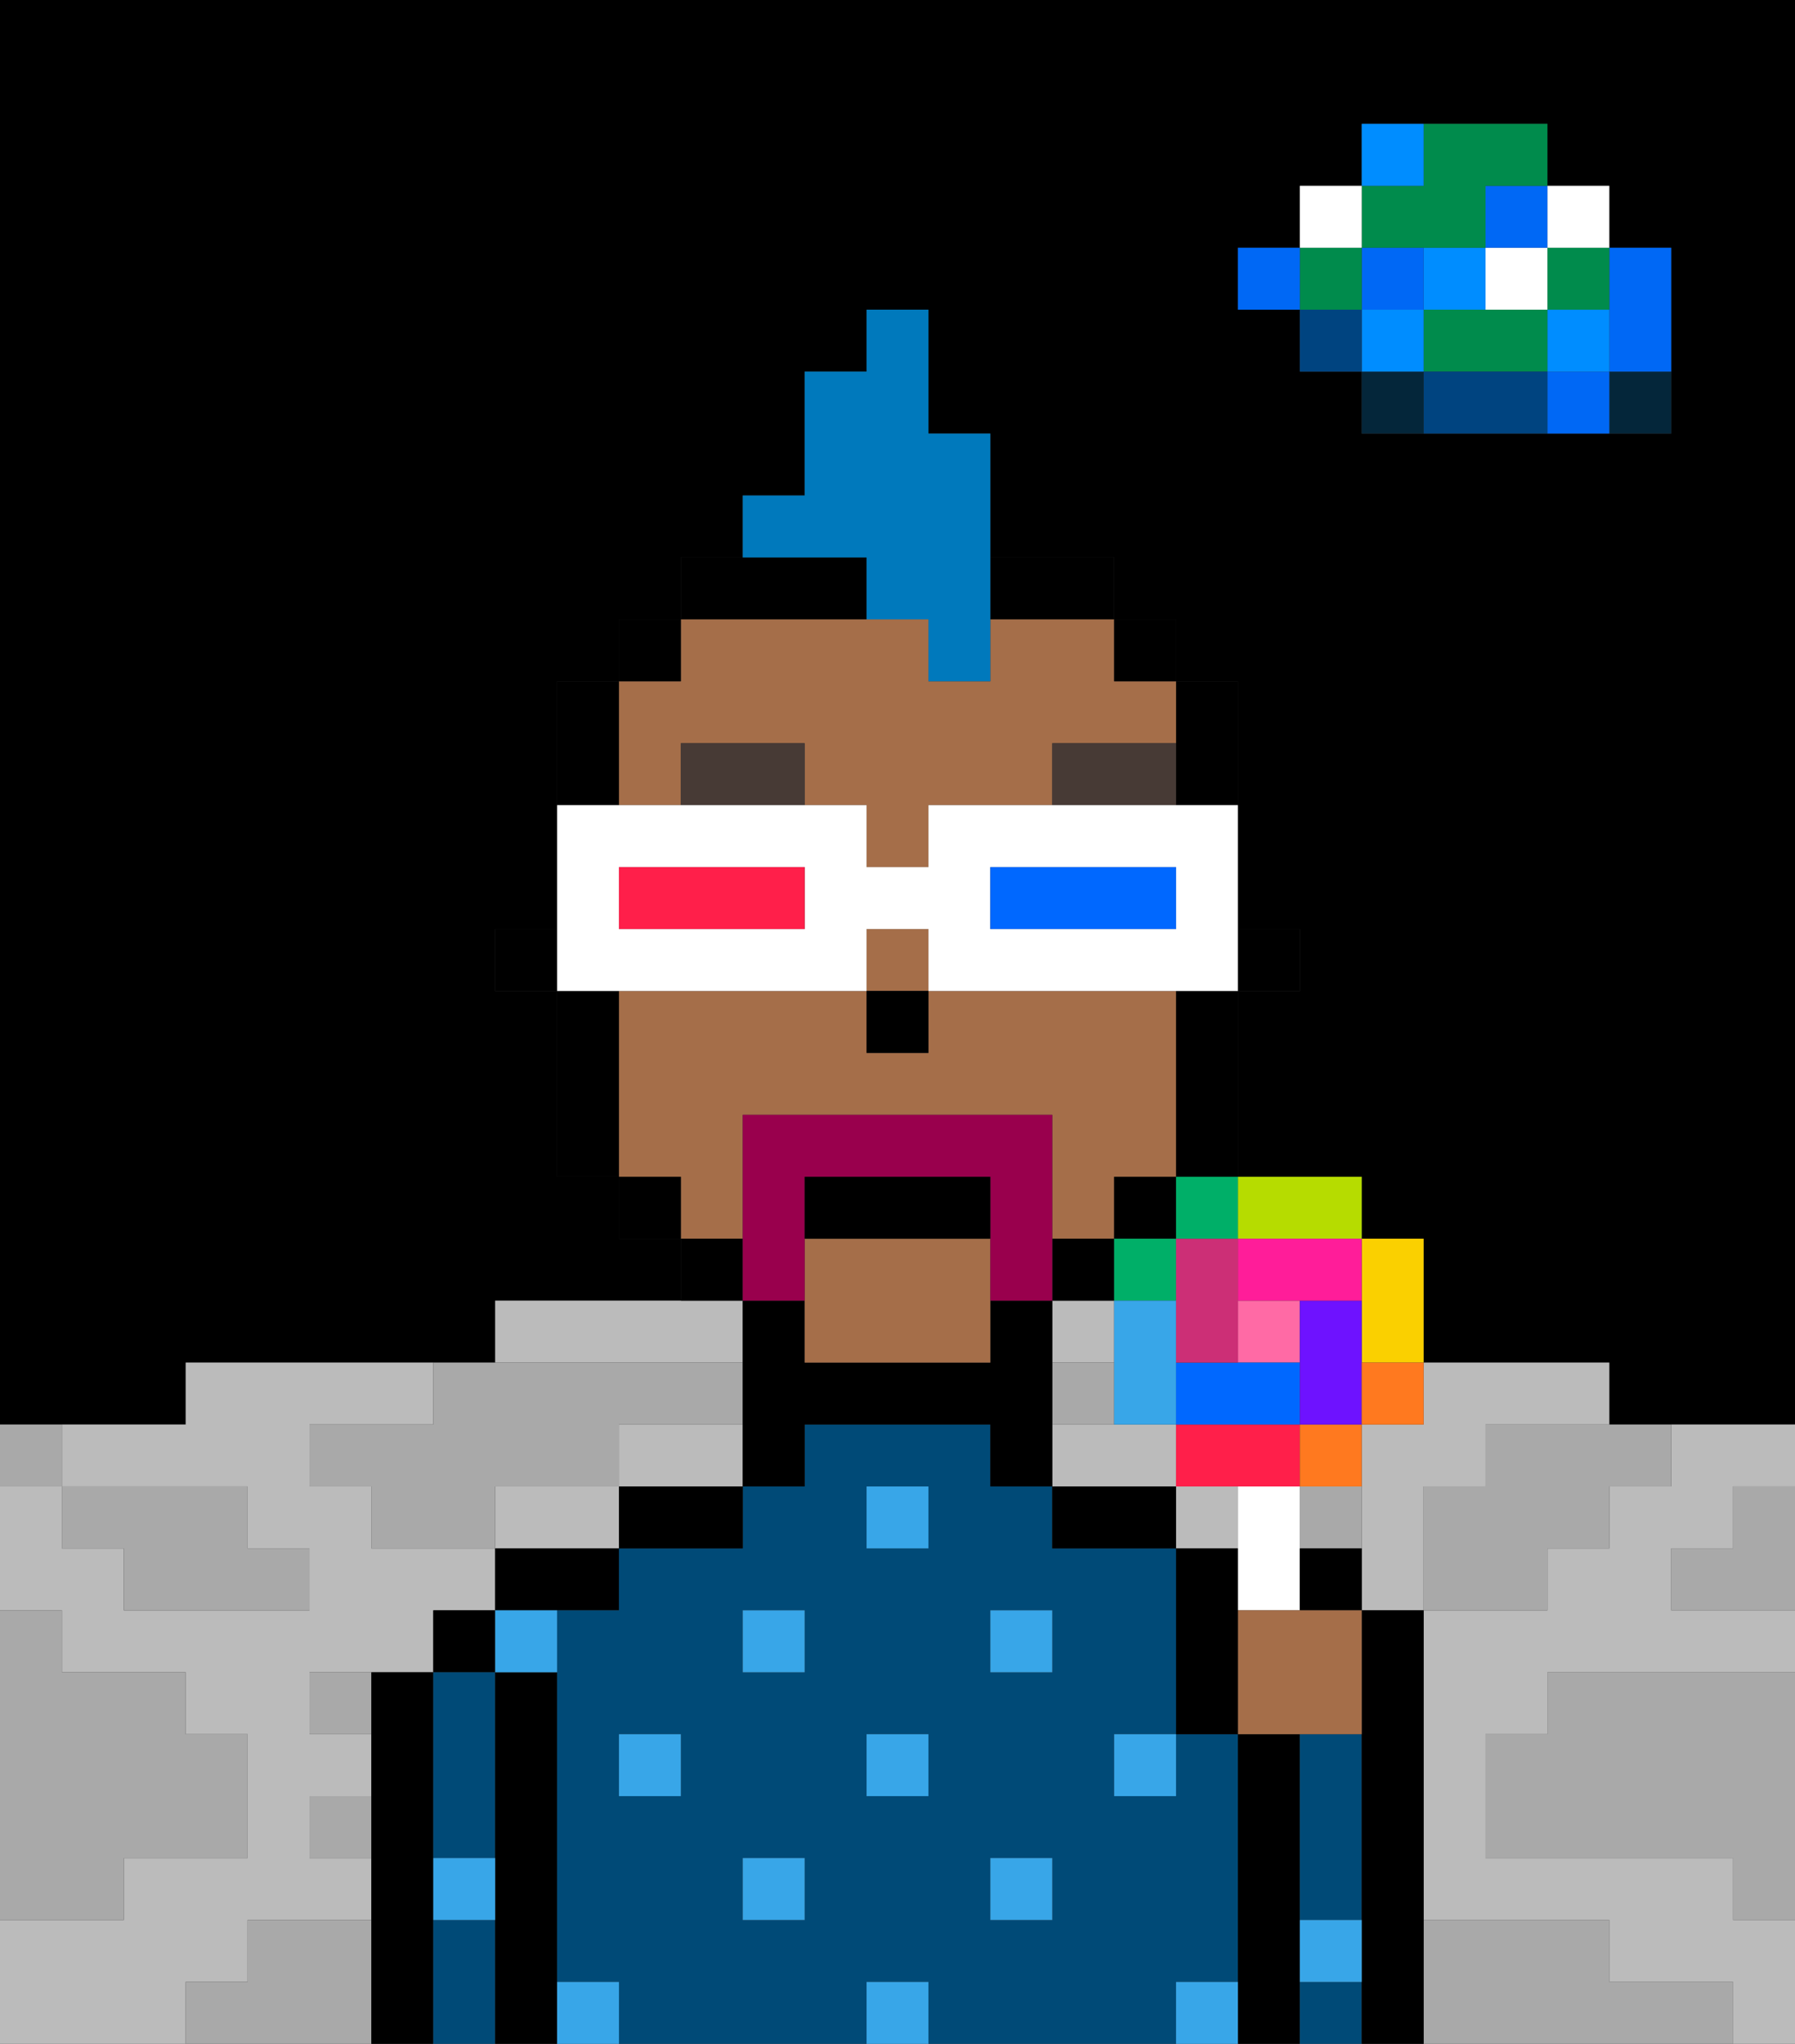 <svg xmlns="http://www.w3.org/2000/svg" viewBox="0 0 29 33"><rect x="0" y="0" width="29" height="33" fill="#333333" stroke="none"/><defs><style>polygon,rect,path{shape-rendering:crispedges;}polygon,rect,path{shape-rendering:crispedges;}.kb67-1{fill:#a9a9a9;}.kb67-2{fill:#bbbbbb;}.kb67-3{fill:#04263a;}.kb67-4{fill:#0068f5;}.kb67-5{fill:#008dff;}.kb67-6{fill:#008b4c;}.kb67-7{fill:#ffffff;}.kb67-8{fill:#004480;}.kb67-9{fill:#000000;}.kb67-10{fill:#004a77;}.kb67-11{fill:#38a6e8;}.kb67-12{fill:#a56e49;}.kb67-13{fill:#473a35;}.kb67-14{fill:#99004d;}.kb67-15{fill:#0079bc;}.kb67-16{fill:#0068ff;}.kb67-17{fill:#ff1f4a;}.kb67-18{fill:#ff6aa5;}.kb67-19{fill:#ff791f;}.kb67-20{fill:#fad000;}.kb67-21{fill:#b6dc00;}.kb67-22{fill:#00af68;}.kb67-23{fill:#38a6e8;}.kb67-24{fill:#6e12ff;}.kb67-25{fill:#ff1d99;}.kb67-26{fill:#cc2f76;}</style></defs><polygon class="kb67-1" points="28 25 27 25 27 26 28 26 29 26 29 25 29 24 28 24 28 25"/><path class="kb67-9" d="M27,0H0V23H3V22H8V21h3V20H10V19H9V16H8V15H9V11h1V10h1V9h1V8h1V6h1V5h1V7h1V9h2v1h1v1h1v4h1v1H20v3h2v1h1v2h3v1h3V0H27Zm0,5V7H22V6H21V5H20V4h1V3h1V2h3V3h1V4h1Z"/><polygon class="kb67-1" points="27 32 26 32 26 31 25 31 24 31 23 31 23 32 23 33 24 33 25 33 26 33 27 33 28 33 28 32 27 32"/><polygon class="kb67-1" points="27 27 26 27 25 27 25 28 24 28 24 29 24 30 25 30 26 30 27 30 28 30 28 31 29 31 29 30 29 29 29 28 29 27 28 27 27 27"/><polygon class="kb67-2" points="22 23 22 24 22 25 22 26 22.5 26 23 26 23 25 23 24 24 24 24 23 25 23 26 23 26 22 25 22 24 22 23 22 23 23 22 23"/><rect class="kb67-2" x="19" y="24" width="1" height="1"/><polygon class="kb67-2" points="4 32 4 31 5 31 6 31 6 30 5 30 5 29 6 29 6 28 5 28 5 27 6 27 7 27 7 26 8 26 8 25 7 25 6 25 6 24 5 24 5 23 6 23 7 23 7 22 6 22 5 22 4 22 3 22 3 23 2 23 1 23 1 24 2 24 3 24 4 24 4 25 5 25 5 26 4 26 3 26 2 26 2 25 1 25 1 24 0 24 0 25 0 26 1 26 1 27 2 27 3 27 3 28 4 28 4 29 4 30 3 30 2 30 2 31 1 31 0 31 0 32 0 33 1 33 2 33 3 33 3 32 4 32"/><polygon class="kb67-2" points="9 24 8 24 8 25 9 25 10 25 10 24 9 24"/><polygon class="kb67-2" points="10 22 11 22 12 22 12 21 11 21 10 21 9 21 8 21 8 22 9 22 10 22"/><rect class="kb67-2" x="17" y="21" width="1" height="1"/><polygon class="kb67-2" points="27 23 27 24 26 24 26 25 25 25 25 26 24 26 23 26 23 27 23 28 23 29 23 30 23 31 24 31 25 31 26 31 26 32 27 32 28 32 28 33 29 33 29 32 29 31 28 31 28 30 27 30 26 30 25 30 24 30 24 29 24 28 25 28 25 27 26 27 27 27 28 27 29 27 29 26 28 26 27 26 27 25 28 25 28 24 29 24 29 23 28 23 27 23"/><polygon class="kb67-2" points="11 23 10 23 10 24 11 24 12 24 12 23 11 23"/><polygon class="kb67-2" points="19 24 19 23 18 23 17 23 17 24 18 24 19 24"/><rect class="kb67-3" x="26" y="6" width="1" height="1"/><polygon class="kb67-4" points="26 5 26 6 27 6 27 5 27 4 26 4 26 5"/><rect class="kb67-4" x="25" y="6" width="1" height="1"/><rect class="kb67-5" x="25" y="5" width="1" height="1"/><rect class="kb67-6" x="25" y="4" width="1" height="1"/><rect class="kb67-7" x="25" y="3" width="1" height="1"/><polygon class="kb67-1" points="24 23 24 24 23 24 23 25 23 26 24 26 25 26 25 25 26 25 26 24 27 24 27 23 26 23 25 23 24 23"/><polygon class="kb67-6" points="24 5 23 5 23 6 24 6 25 6 25 5 24 5"/><rect class="kb67-7" x="24" y="4" width="1" height="1"/><rect class="kb67-4" x="24" y="3" width="1" height="1"/><polygon class="kb67-8" points="24 6 23 6 23 7 24 7 25 7 25 6 24 6"/><rect class="kb67-5" x="23" y="4" width="1" height="1"/><rect class="kb67-3" x="22" y="6" width="1" height="1"/><rect class="kb67-5" x="22" y="5" width="1" height="1"/><rect class="kb67-4" x="22" y="4" width="1" height="1"/><polygon class="kb67-6" points="23 4 24 4 24 3 25 3 25 2 24 2 23 2 23 3 22 3 22 4 23 4"/><rect class="kb67-5" x="22" y="2" width="1" height="1"/><rect class="kb67-1" x="21" y="24" width="1" height="1"/><rect class="kb67-8" x="21" y="5" width="1" height="1"/><rect class="kb67-6" x="21" y="4" width="1" height="1"/><rect class="kb67-7" x="21" y="3" width="1" height="1"/><rect class="kb67-4" x="20" y="4" width="1" height="1"/><rect class="kb67-1" x="17" y="22" width="1" height="1"/><rect class="kb67-1" x="5" y="27" width="1" height="1"/><polygon class="kb67-1" points="6 23 5 23 5 24 6 24 6 25 7 25 8 25 8 24 9 24 10 24 10 23 11 23 12 23 12 22 11 22 10 22 9 22 8 22 7 22 7 23 6 23"/><polygon class="kb67-1" points="6 31 5 31 4 31 4 32 3 32 3 33 4 33 5 33 6 33 6 32 6 31"/><rect class="kb67-1" x="5" y="29" width="1" height="1"/><polygon class="kb67-1" points="2 31 2 30 3 30 4 30 4 29 4 28 3 28 3 27 2 27 1 27 1 26 0 26 0 27 0 28 0 29 0 30 0 31 1 31 2 31"/><polygon class="kb67-1" points="2 25 2 26 3 26 4 26 5 26 5 25 4 25 4 24 3 24 2 24 1 24 1 25 2 25"/><rect class="kb67-1" y="23" width="1" height="1"/><polygon class="kb67-9" points="7 31 7 30 7 29 7 28 7 27 6 27 6 28 6 29 6 30 6 31 6 32 6 33 7 33 7 32 7 31"/><rect class="kb67-9" x="7" y="26" width="1" height="1"/><polygon class="kb67-10" points="7 28 7 29 7 30 8 30 8 29 8 28 8 27 7 27 7 28"/><polygon class="kb67-10" points="8 31 7 31 7 32 7 33 8 33 8 32 8 31"/><polygon class="kb67-9" points="9 31 9 30 9 29 9 28 9 27 8 27 8 28 8 29 8 30 8 31 8 32 8 33 9 33 9 32 9 31"/><polygon class="kb67-9" points="8 25 8 26 9 26 10 26 10 25 9 25 8 25"/><path class="kb67-10" d="M20,32V28H19v1H18V28h1V25H17V24H16V23H13v1H12v1H10v1H9v6h1v1h4V32h1v1h4V32Zm-6-4h1v1H14Zm2-2h1v1H16Zm-2-2h1v1H14Zm-2,2h1v1H12Zm-2,2h1v1H10Zm3,3H12V30h1Zm3,0V30h1v1Z"/><polygon class="kb67-9" points="10 24 10 25 11 25 12 25 12 24 11 24 10 24"/><polygon class="kb67-9" points="17 22 17 21 16 21 16 22 15 22 14 22 13 22 13 21 12 21 12 22 12 23 12 24 13 24 13 23 14 23 15 23 16 23 16 24 17 24 17 23 17 22"/><polygon class="kb67-9" points="18 24 17 24 17 25 18 25 19 25 19 24 18 24"/><polygon class="kb67-9" points="21 31 21 30 21 29 21 28 20.5 28 20 28 20 29 20 30 20 31 20 32 20 33 21 33 21 32 21 31"/><rect class="kb67-10" x="21" y="32" width="1" height="1"/><polygon class="kb67-10" points="21 28 21 29 21 30 21 31 22 31 22 30 22 29 22 28 21.5 28 21 28"/><polygon class="kb67-9" points="23 31 23 30 23 29 23 28 23 27 23 26 22.5 26 22 26 22 27 22 28 22 29 22 30 22 31 22 32 22 33 23 33 23 32 23 31"/><rect class="kb67-11" x="10" y="28" width="1" height="1"/><rect class="kb67-11" x="12" y="30" width="1" height="1"/><rect class="kb67-11" x="14" y="28" width="1" height="1"/><rect class="kb67-11" x="14" y="32" width="1" height="1"/><rect class="kb67-11" x="12" y="26" width="1" height="1"/><rect class="kb67-11" x="16" y="30" width="1" height="1"/><rect class="kb67-11" x="18" y="28" width="1" height="1"/><rect class="kb67-11" x="16" y="26" width="1" height="1"/><rect class="kb67-11" x="14" y="24" width="1" height="1"/><rect class="kb67-11" x="8" y="26" width="1" height="1"/><rect class="kb67-11" x="19" y="32" width="1" height="1"/><rect class="kb67-11" x="9" y="32" width="1" height="1"/><rect class="kb67-11" x="7" y="30" width="1" height="1"/><rect class="kb67-11" x="21" y="31" width="1" height="1"/><rect class="kb67-9" x="20" y="15" width="1" height="1"/><polygon class="kb67-9" points="19 13 20 13 20 12 20 11 19 11 19 12 19 13"/><rect class="kb67-12" x="14" y="15" width="1" height="1"/><polygon class="kb67-12" points="12 19 12 18 15 18 16 18 17 18 17 19 17 20 18 20 18 19 19 19 19 18 19 17 19 16 18 16 17 16 16 16 15 16 15 17 14 17 14 16 13 16 12 16 11 16 10 16 10 17 10 18 10 19 11 19 11 20 12 20 12 19"/><polygon class="kb67-12" points="13 20 13 21 13 22 14 22 15 22 16 22 16 21 16 20 13 20"/><polygon class="kb67-12" points="10 13 11 13 11 12 13 12 13 13 14 13 14 14 15 14 15 13 16 13 17 13 17 12 19 12 19 11 18 11 18 10 17 10 16 10 16 11 15 11 15 10 14 10 13 10 12 10 11 10 11 11 10 11 10 12 10 13"/><polygon class="kb67-9" points="19 17 19 18 19 19 20 19 20 18 20 17 20 16 19 16 19 17"/><rect class="kb67-9" x="18" y="10" width="1" height="1"/><rect class="kb67-9" x="18" y="19" width="1" height="1"/><rect class="kb67-9" x="17" y="20" width="1" height="1"/><polygon class="kb67-9" points="17 10 18 10 18 9 17 9 16 9 16 10 17 10"/><polygon class="kb67-9" points="13 10 14 10 14 9 13 9 12 9 11 9 11 10 12 10 13 10"/><rect class="kb67-9" x="11" y="20" width="1" height="1"/><rect class="kb67-9" x="10" y="10" width="1" height="1"/><rect class="kb67-9" x="10" y="19" width="1" height="1"/><polygon class="kb67-9" points="10 12 10 11 9 11 9 12 9 13 10 13 10 12"/><polygon class="kb67-9" points="10 17 10 16 9 16 9 17 9 18 9 19 10 19 10 18 10 17"/><rect class="kb67-9" x="8" y="15" width="1" height="1"/><rect class="kb67-9" x="14" y="16" width="1" height="1"/><polygon class="kb67-13" points="11 12 11 13 12 13 13 13 13 12 11 12"/><polygon class="kb67-13" points="17 12 17 13 18 13 19 13 19 12 17 12"/><polygon class="kb67-14" points="13 20 13 19 15 19 16 19 16 20 16 21 17 21 17 20 17 19 17 18 16 18 15 18 12 18 12 19 12 20 12 21 13 21 13 20"/><polygon class="kb67-9" points="16 19 15 19 13 19 13 20 16 20 16 19"/><polygon class="kb67-15" points="14 9 14 10 15 10 15 11 16 11 16 10 16 9 16 8 16 7 15 7 15 6 15 5 14 5 14 6 13 6 13 7 13 8 12 8 12 9 13 9 14 9"/><path class="kb67-7" d="M11,16h3V15h1v1h5V13H15v1H14V13H9v3h2Zm5-2h3v1H16Zm-6,0h3v1H10Z"/><polygon class="kb67-16" points="18 15 19 15 19 14 18 14 17 14 16 14 16 15 17 15 18 15"/><polygon class="kb67-17" points="12 15 13 15 13 14 12 14 11 14 10 14 10 15 11 15 12 15"/><polygon class="kb67-7" points="20 24 20 25 20 26 21 26 21 25 21 24 20 24"/><rect class="kb67-18" x="20" y="21" width="1" height="1"/><polygon class="kb67-17" points="21 23 20 23 19 23 19 24 20 24 21 24 21 23"/><rect class="kb67-19" x="21" y="23" width="1" height="1"/><polygon class="kb67-20" points="22 22 23 22 23 21 23 20 22 20 22 21 22 22"/><polygon class="kb67-21" points="21 20 22 20 22 19 21 19 20 19 20 20 21 20"/><rect class="kb67-22" x="19" y="19" width="1" height="1"/><rect class="kb67-22" x="18" y="20" width="1" height="1"/><polygon class="kb67-23" points="19 21 18 21 18 22 18 23 19 23 19 22 19 21"/><polygon class="kb67-16" points="21 23 21 22 20 22 19 22 19 23 20 23 21 23"/><polygon class="kb67-24" points="21 23 22 23 22 22 22 21 21 21 21 22 21 23"/><polygon class="kb67-25" points="20 20 20 21 21 21 22 21 22 20 21 20 20 20"/><polygon class="kb67-26" points="19 22 20 22 20 21 20 20 19 20 19 21 19 22"/><rect class="kb67-19" x="22" y="22" width="1" height="1"/><polygon class="kb67-9" points="21 25 21 26 21.5 26 22 26 22 25 21 25"/><polygon class="kb67-12" points="21 26 20 26 20 27 20 28 20.5 28 21 28 21.5 28 22 28 22 27 22 26 21.5 26 21 26"/><polygon class="kb67-9" points="20 26 20 25 19 25 19 26 19 27 19 28 20 28 20 27 20 26"/></svg>